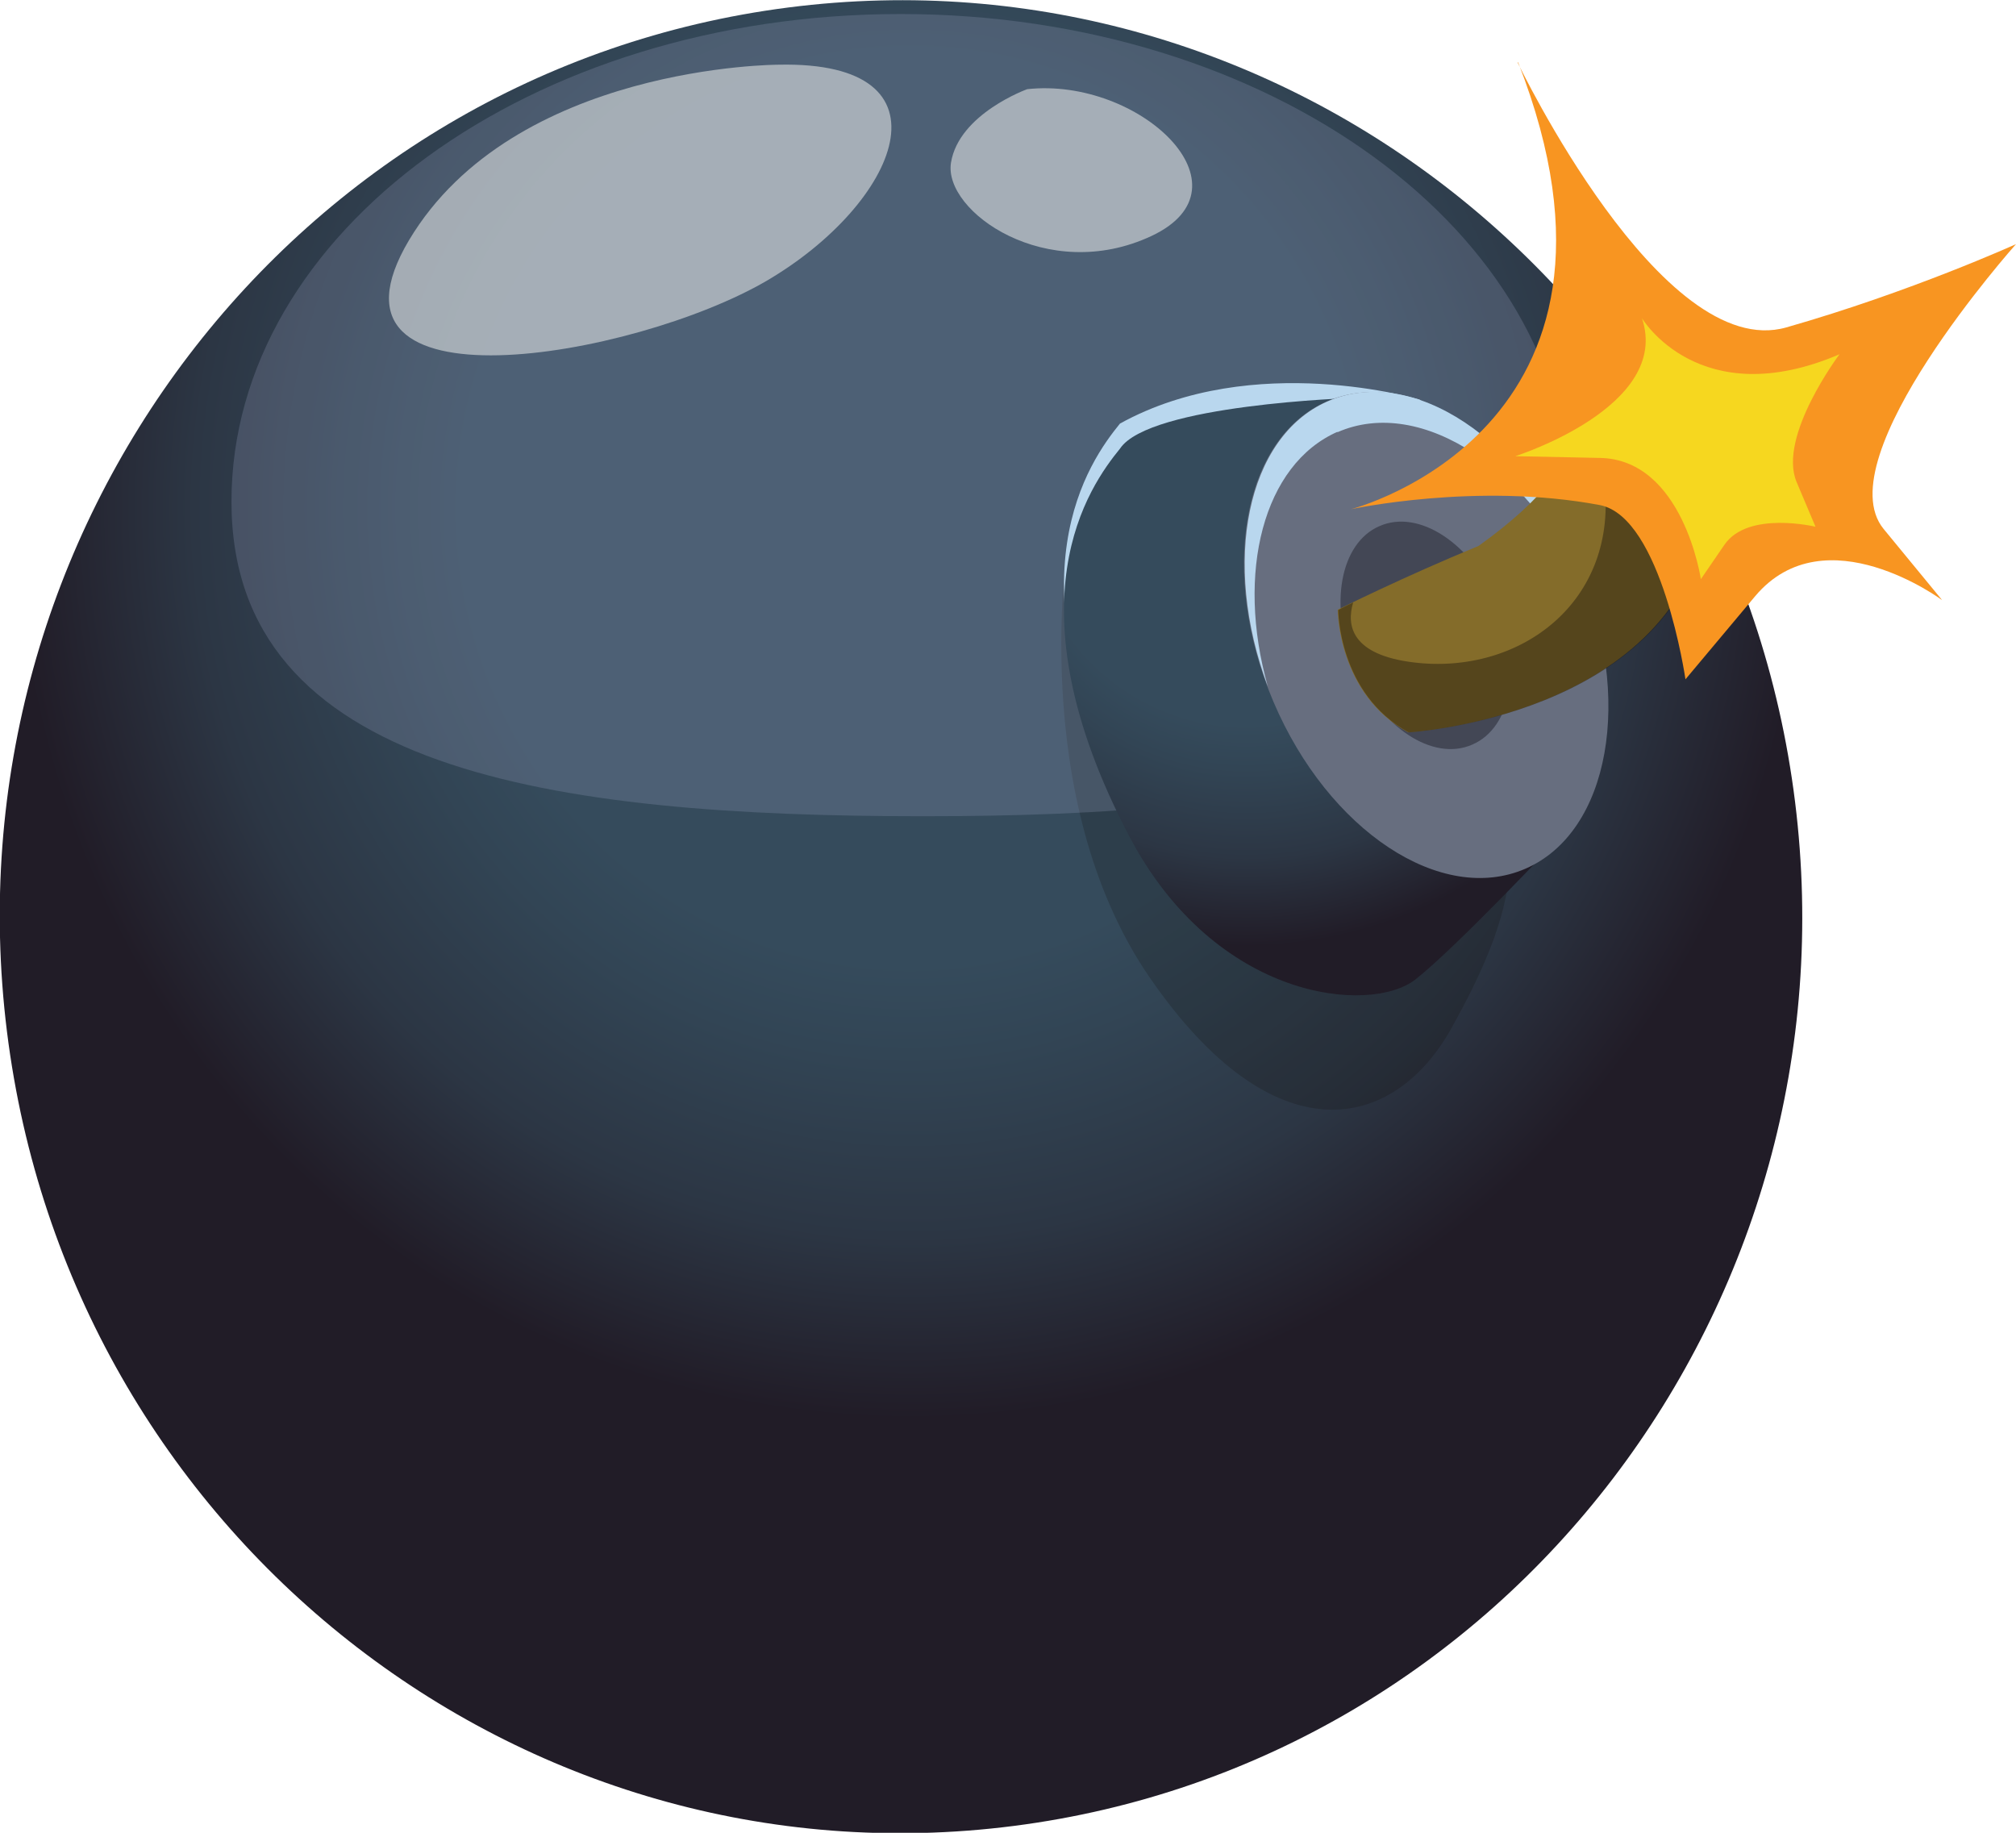 <svg width="22" height="20" viewBox="0 0 22 20" fill="none" xmlns="http://www.w3.org/2000/svg">
<g clip-path="url(#clip0_3841_44567)">
<path d="M11.065 19.925C16.453 19.233 20.27 14.229 19.589 8.75C18.908 3.271 13.988 -0.61 8.6 0.082C3.212 0.775 -0.605 5.778 0.076 11.257C0.757 16.736 5.677 20.617 11.065 19.925Z" fill="url(#paint0_radial_3841_44567)"/>
<path opacity="0.2" d="M11.66 5.868C11.66 5.868 11.191 8.697 12.547 10.668C13.904 12.639 15.211 12.353 15.842 11.215C16.474 10.077 16.755 9.174 16.123 8.221C15.492 7.267 12.104 5.226 11.66 5.868Z" fill="#100A09"/>
<path opacity="0.2" d="M17.13 5.474C17.13 8.411 14.104 8.907 10.072 8.907C6.039 8.907 2.526 8.418 2.526 5.474C2.526 2.531 5.796 0.153 9.828 0.153C13.86 0.153 17.13 2.537 17.13 5.474Z" fill="#AFB4DB"/>
<path opacity="0.6" d="M8.496 0.706C8.496 0.706 5.608 0.706 4.464 2.62C3.326 4.533 6.915 3.91 8.365 3.065C9.809 2.219 10.466 0.662 8.496 0.706Z" fill="#E0E2E2"/>
<path opacity="0.6" d="M11.21 0.973C11.21 0.973 10.466 1.24 10.378 1.774C10.29 2.308 11.428 3.109 12.566 2.575C13.704 2.041 12.435 0.84 11.21 0.973Z" fill="#E0E2E2"/>
<path d="M15.498 4.362C15.498 4.362 13.685 3.815 12.222 4.622C11.891 5.029 10.978 6.288 12.322 8.85C13.266 10.649 14.954 10.802 15.448 10.414C15.904 10.052 16.961 8.926 16.961 8.926C16.961 8.926 15.823 4.597 15.492 4.362H15.498Z" fill="#B9D7EE"/>
<path d="M14.76 4.343C14.76 4.343 12.541 4.413 12.222 4.896C11.891 5.303 10.978 6.561 12.322 9.123C13.266 10.922 14.954 11.075 15.448 10.687C15.904 10.325 16.961 9.2 16.961 9.2C16.961 9.2 15.085 4.578 14.754 4.343H14.76Z" fill="url(#paint1_radial_3841_44567)"/>
<path d="M17.23 6.199C17.83 7.61 17.567 9.079 16.648 9.479C15.729 9.88 14.498 9.066 13.898 7.661C13.297 6.25 13.56 4.781 14.479 4.381C15.398 3.98 16.63 4.794 17.23 6.199Z" fill="#676E7F"/>
<path d="M14.592 4.718C15.511 4.311 16.742 5.131 17.342 6.536C17.367 6.593 17.386 6.65 17.411 6.708C17.361 6.542 17.305 6.371 17.236 6.199C16.636 4.788 15.411 3.974 14.485 4.381C13.604 4.769 13.329 6.135 13.835 7.49C13.485 6.25 13.785 5.067 14.598 4.711L14.592 4.718Z" fill="#B9D7EE"/>
<path opacity="0.4" d="M16.342 6.593C16.623 7.254 16.498 7.941 16.067 8.125C15.636 8.316 15.06 7.935 14.779 7.273C14.498 6.612 14.623 5.926 15.054 5.741C15.486 5.551 16.061 5.932 16.342 6.593Z" fill="#0D0E17"/>
<path d="M14.598 6.657C14.598 6.657 14.598 7.572 15.367 7.992C15.367 7.992 18.211 7.826 18.624 5.709C18.624 5.709 17.805 4.12 17.449 4.235C17.092 4.349 17.611 4.902 16.136 5.957C15.317 6.294 14.604 6.65 14.604 6.65L14.598 6.657Z" fill="#846C2A"/>
<path opacity="0.4" d="M18.624 5.71C18.624 5.71 18.199 4.889 17.83 4.47C17.599 4.616 17.461 4.877 17.505 5.239C17.674 6.561 16.592 7.369 15.43 7.229C14.742 7.146 14.692 6.822 14.767 6.574C14.661 6.625 14.604 6.657 14.604 6.657C14.604 6.657 14.604 7.572 15.373 7.992C15.373 7.992 18.218 7.826 18.63 5.71H18.624Z" fill="#100A09"/>
<path d="M16.561 0.681C16.561 0.681 18.13 3.961 19.493 3.573C20.85 3.186 22 2.664 22 2.664C22 2.664 19.918 4.997 20.556 5.773L21.194 6.549C21.194 6.549 19.918 5.601 19.155 6.504L18.393 7.413C18.393 7.413 18.136 5.646 17.461 5.512C16.117 5.258 14.742 5.557 14.742 5.557C14.742 5.557 18.136 4.692 16.567 0.681H16.561Z" fill="#F89521"/>
<path d="M17.918 3.472C17.918 3.472 18.543 4.521 20.074 3.866C20.074 3.866 19.399 4.762 19.605 5.258L19.812 5.748C19.812 5.748 19.074 5.57 18.818 5.945L18.561 6.32C18.561 6.32 18.368 5.01 17.455 4.997L16.536 4.978C16.536 4.978 18.243 4.438 17.918 3.472Z" fill="#F6D71F"/>
</g>
<defs>
<radialGradient id="paint0_radial_3841_44567" cx="0" cy="0" r="1" gradientUnits="userSpaceOnUse" gradientTransform="translate(9.935 5.52) scale(9.834 10)">
<stop offset="0.5" stop-color="#354B5C"/>
<stop offset="0.6" stop-color="#324555"/>
<stop offset="0.8" stop-color="#2C3644"/>
<stop offset="1" stop-color="#211C27"/>
</radialGradient>
<radialGradient id="paint1_radial_3841_44567" cx="0" cy="0" r="1" gradientUnits="userSpaceOnUse" gradientTransform="translate(13.604 5.487) scale(4.751 4.832)">
<stop offset="0.5" stop-color="#354B5C"/>
<stop offset="0.6" stop-color="#324555"/>
<stop offset="0.8" stop-color="#2C3644"/>
<stop offset="1" stop-color="#211C27"/>
</radialGradient>
<clipPath id="clip0_3841_44567">
<rect width="22" height="20" fill="white" transform="translate(0 0.001)"/>
</clipPath>
</defs>
</svg>
